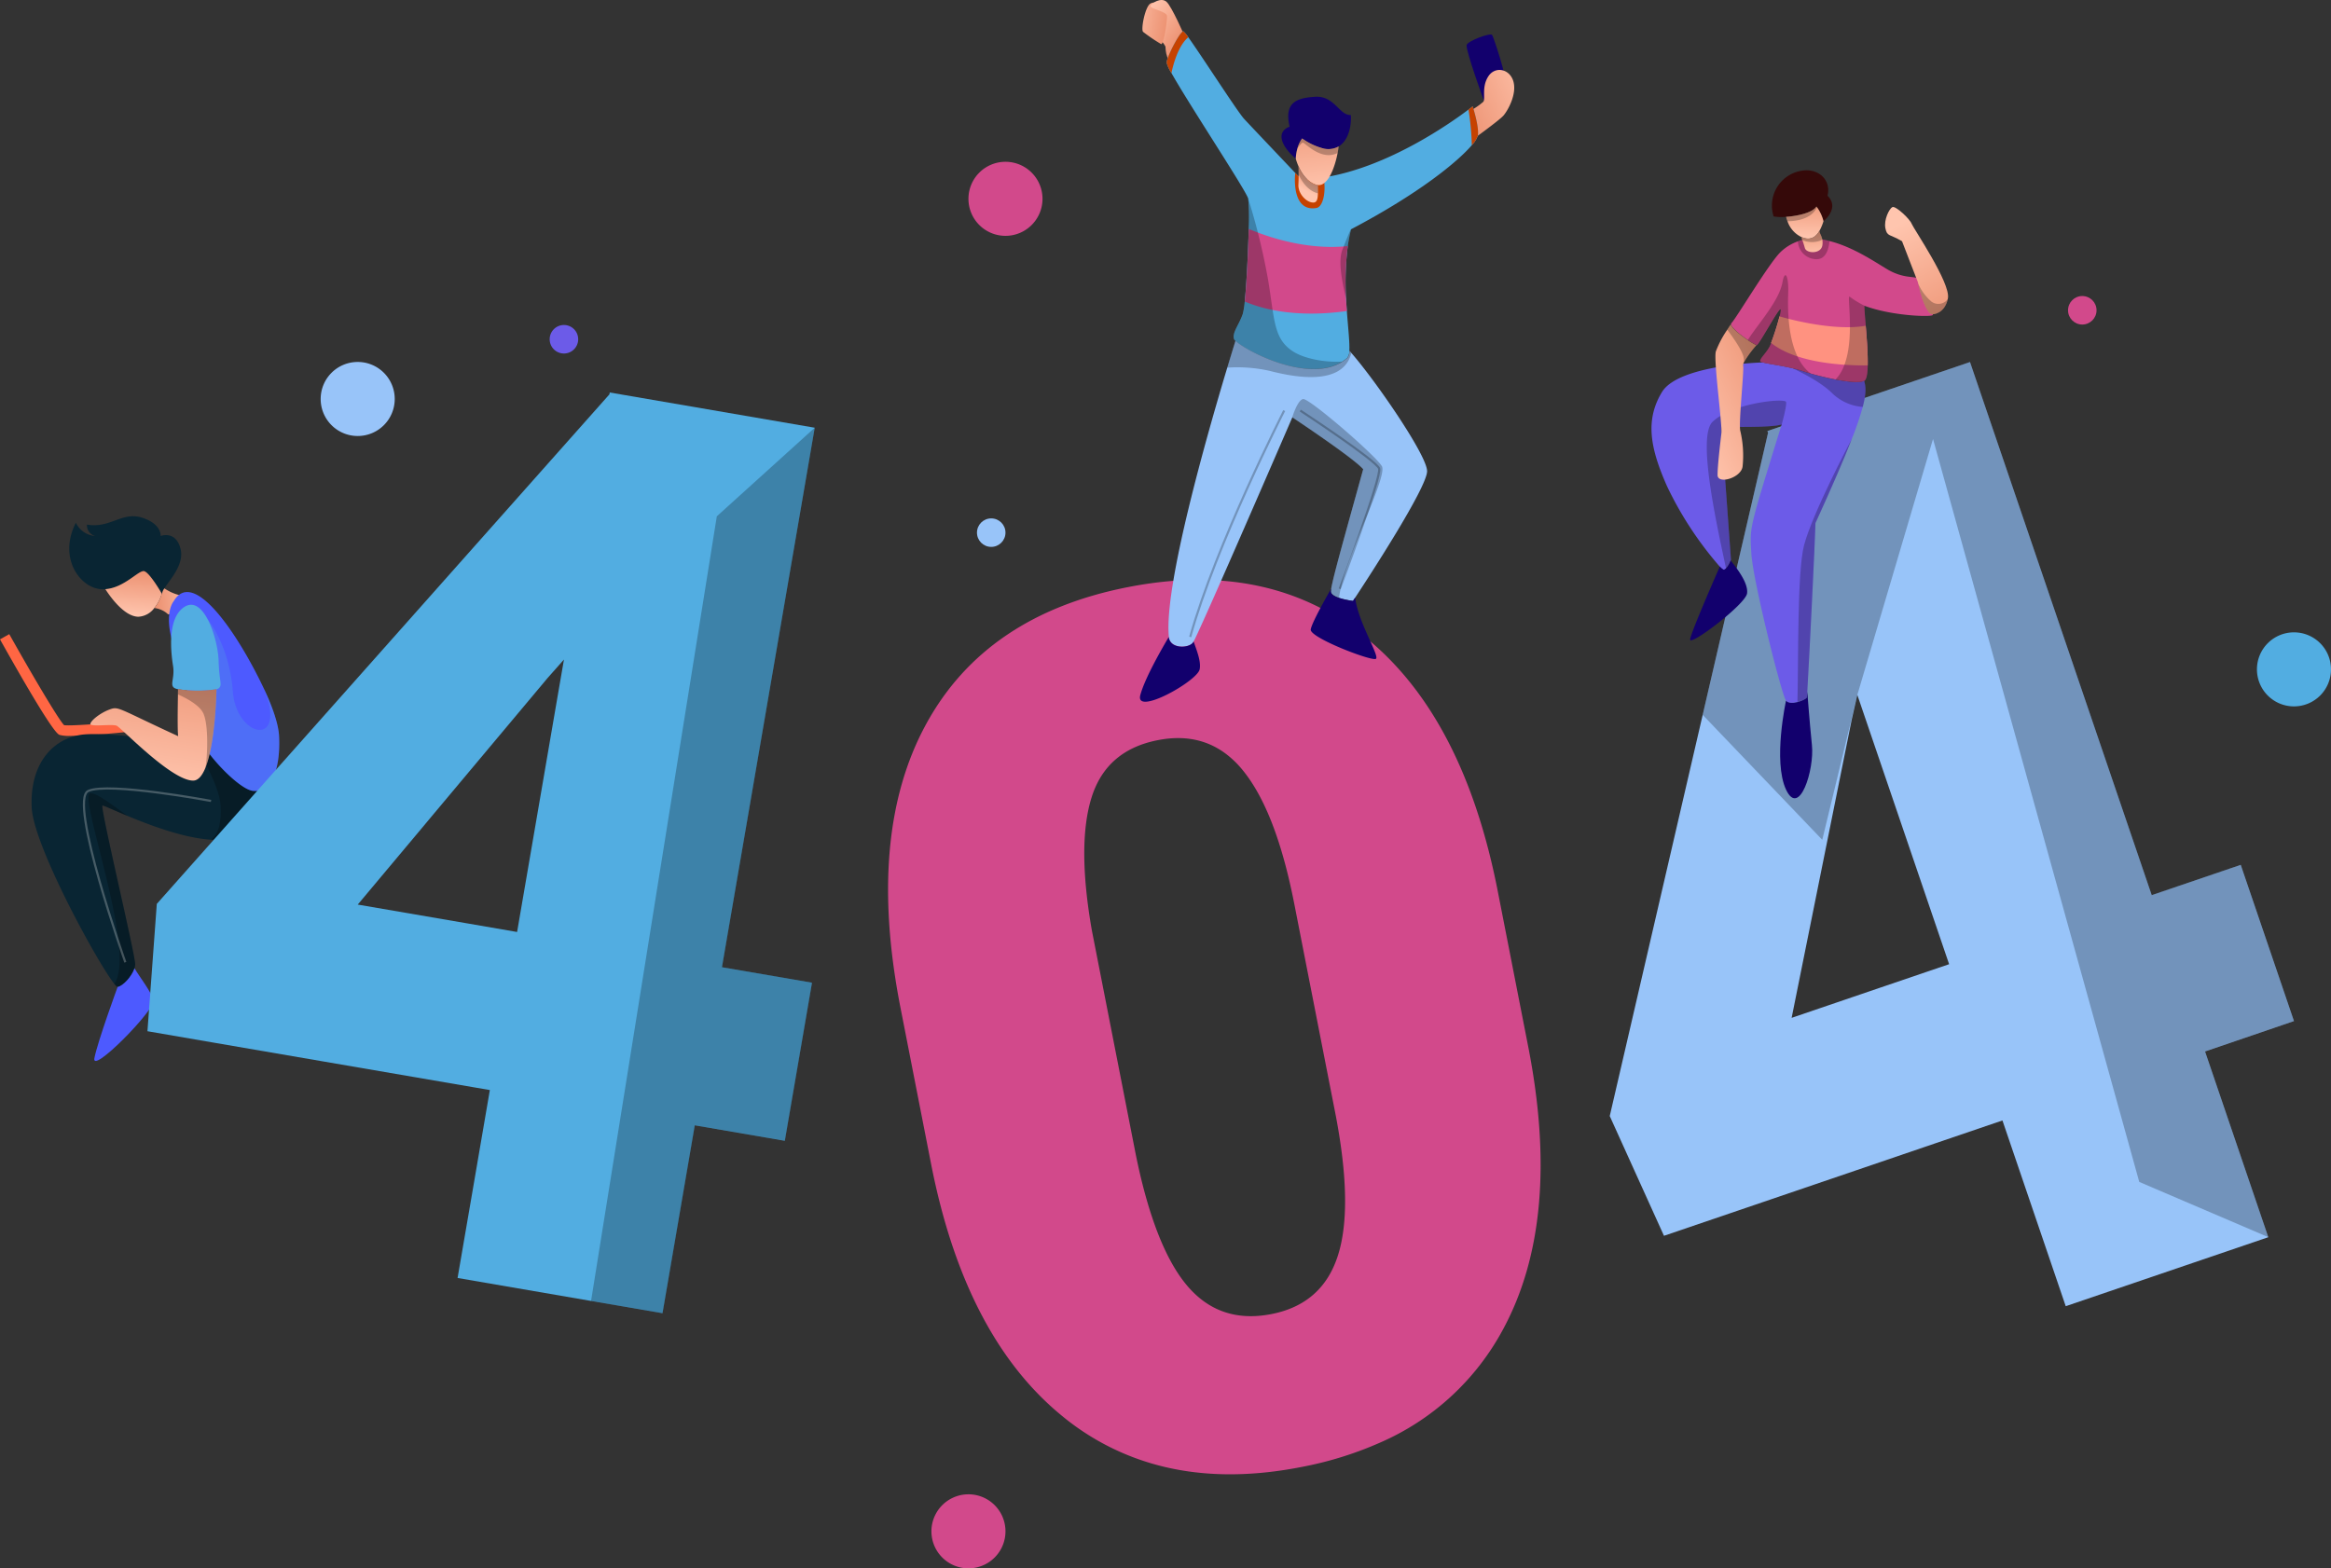<svg xmlns="http://www.w3.org/2000/svg" xmlns:xlink="http://www.w3.org/1999/xlink" width="498.645" height="335.563" viewBox="0 0 498.645 335.563"><rect x="0" y="0" width="498.645" height="335.563" fill="#333333" stroke="none"/><defs><style>.a{fill:#98c4f9;}.ab,.b,.h,.k{opacity:0.25;}.c{fill:#ff6643;}.d{fill:#092533;}.e{fill:url(#a);}.f{fill:url(#b);}.g{fill:#4d5aff;}.h,.i{fill:#52ade1;}.j{fill:url(#c);}.ab,.k{fill:none;stroke-miterlimit:10;stroke-width:0.46px;}.k{stroke:#fff;}.l{fill:#6c5be8;}.m{fill:#d2498b;}.n{fill:#ff9280;}.o{fill:#350909;}.p{fill:url(#d);}.q{fill:url(#e);}.r{fill:#12006d;}.s{fill:url(#f);}.t{fill:url(#g);}.u{fill:url(#h);}.v{fill:url(#i);}.w{fill:url(#j);}.x{fill:url(#k);}.y{fill:#c64200;}.z{fill:url(#l);}.aa{fill:url(#m);}.ab{stroke:#000;}</style><linearGradient id="a" x1="0.455" y1="0.975" x2="0.548" y2="-0.107" gradientUnits="objectBoundingBox"><stop offset="0" stop-color="#ffc5ae"/><stop offset="1" stop-color="#ea8b6a"/></linearGradient><linearGradient id="b" x1="1.58" y1="0.413" x2="-0.116" y2="0.541" xlink:href="#a"/><linearGradient id="c" x1="0.371" y1="1.049" x2="0.702" y2="-0.59" xlink:href="#a"/><linearGradient id="d" x1="0.482" y1="0.892" x2="0.533" y2="-0.461" xlink:href="#a"/><linearGradient id="e" x1="0.531" y1="1.067" x2="0.464" y2="-0.347" xlink:href="#a"/><linearGradient id="f" x1="0.046" y1="1.044" x2="0.878" y2="-0.385" xlink:href="#a"/><linearGradient id="g" x1="0.373" y1="0.108" x2="0.795" y2="1.415" xlink:href="#a"/><linearGradient id="h" x1="0.228" y1="0.036" x2="0.999" y2="0.869" xlink:href="#a"/><linearGradient id="i" x1="-0.531" y1="0.201" x2="1.14" y2="0.617" xlink:href="#a"/><linearGradient id="j" x1="0.074" y1="-0.037" x2="0.862" y2="0.848" xlink:href="#a"/><linearGradient id="k" x1="1.392" y1="-0.23" x2="-0.314" y2="1.025" xlink:href="#a"/><linearGradient id="l" x1="0.576" y1="1.11" x2="0.388" y2="-0.904" xlink:href="#a"/><linearGradient id="m" x1="0.423" y1="0.681" x2="0.616" y2="0.013" xlink:href="#a"/></defs><g transform="translate(-266.157 -217.775)"><g transform="translate(266.157 217.775)"><g transform="translate(344.355 77.446)"><path class="a" d="M580.749,331.794l-11.392-33.431-19.04,6.483L511.445,190.78l-43.336,14.763.136.384L454.263,266.27,434.38,352.111l11.6,25.622L486.9,363.788l14.9-5.082,16.586-5.652,13.536,39.741,43.336-14.763L561.722,338.29Zm-78.8-10.462-9.83,3.347L473.29,331.1l12.854-63.8,1.2-5.293,19.635,57.616Z" transform="translate(-434.38 -190.768)"/><path class="b" d="M557.866,338.28l13.549,39.741L543.81,366.207,499.693,207.244,483.5,262,476,293.01,450.42,266.273l13.97-60.343-.124-.384L507.6,190.77l38.873,114.066,19.028-6.483,11.4,33.444Z" transform="translate(-430.537 -190.77)"/></g><g transform="translate(0 110.454)"><g transform="translate(0 25.227)"><path class="c" d="M171.616,259.517a7.709,7.709,0,0,1-2.293-.211c-.421-.173-1.686-.707-12.743-20.441l1.983-1.116c4.128,7.375,10.388,18.1,11.726,19.474,1.2.2,7.822-.273,13.685-.855l.223,2.268C180.5,259.009,174.851,259.517,171.616,259.517Z" transform="translate(-156.58 -237.75)"/></g><path class="d" d="M210.4,264.953v.657s-.607,12.532-9.979,11.987h-.074c-5.8-.372-12.978-3.087-17.8-5.095-3.025-1.264-5.119-2.256-5.355-2.219-.607.1,7.1,32.192,7,34.026a3.749,3.749,0,0,1-.149.781c-.545,1.735-2.454,3.818-3.607,3.991-.124.012-.359-.211-.707-.632-3.483-4.339-17.292-29.527-17.676-37.745-.409-9.036,4.165-14.478,10.363-15.52,4.574-.769,17.937,1.078,24.63,2.095,2.38.36,3.9.62,3.9.62Z" transform="translate(-155.274 -208.39)"/><g transform="translate(18.923 48.878)"><path class="b" d="M181.842,301.864a3.752,3.752,0,0,1-.149.781c-.545,1.735-2.454,3.818-3.607,3.991-.124.012-.359-.211-.707-.632,4.909-6.942-7.921-40.7-5.132-40.794,1.376-.05,4.425,2.293,7.958,4.859-3.025-1.264-5.119-2.256-5.355-2.219C174.231,267.937,181.953,300.03,181.842,301.864Z" transform="translate(-171.846 -254.823)"/><path class="b" d="M203.628,264.515v.657s-.607,12.532-9.979,11.987c1.847-1.475,2.194-4.078,2.058-7.214-.161-3.644-3.533-9.879-5.417-13.115,2.38.359,3.9.62,3.9.62Z" transform="translate(-167.427 -256.83)"/></g><path class="d" d="M188.884,232.821a2.717,2.717,0,0,0-.521,1.215.275.275,0,0,1-.037-.062c-.112-.2-.5-.868-1-1.661-.855-1.326-2.033-2.963-2.752-3.161-1.14-.31-4.19,3.545-8.318,3.843a6.158,6.158,0,0,1-.831.012c-4.537-.211-9.346-6.644-5.479-14.218a4.994,4.994,0,0,0,4.128,2.839,2.4,2.4,0,0,1-1.76-2.442c4.946.88,7.512-2.839,11.776-1.488s3.991,3.929,3.991,3.929,3.248-1.289,4.264,2.777C193.173,227.664,190.136,230.874,188.884,232.821Z" transform="translate(-153.717 -217.399)"/><path class="e" d="M186.833,231.7a8.57,8.57,0,0,1-1.587,3.049,4.517,4.517,0,0,1-3.458,1.884c-2.888-.074-5.752-3.942-7.028-5.9,4.115-.31,7.165-4.165,8.318-3.843.707.2,1.9,1.847,2.752,3.161C186.338,230.836,186.734,231.5,186.833,231.7Z" transform="translate(-152.225 -215.129)"/><path class="f" d="M188.972,231.387s-2.169,4.946-2.975,3.867a5.256,5.256,0,0,0-2.777-1.2A8.57,8.57,0,0,0,184.807,231a.641.641,0,0,1,.037.062,2.718,2.718,0,0,1,.521-1.215A9.883,9.883,0,0,0,188.972,231.387Z" transform="translate(-150.198 -214.416)"/><path class="g" d="M203.6,273.009c-3.458-.508-12.792-10.66-12.792-15.036a14.064,14.064,0,0,0-.186-2.045c-.719-4.549-3.347-11.218-4.438-15.929-1.277-5.479.558-7.537.558-7.537,4.252-7.313,13.871,7.177,19.362,18.8h0c1.847,3.917,3.062,7.549,3.186,9.979C209.69,269.488,207.062,273.517,203.6,273.009Z" transform="translate(-149.595 -214.264)"/><path class="h" d="M202.663,271.9c-3.458-.508-12.792-10.66-12.792-15.036a14.063,14.063,0,0,0-.186-2.045l-.025-1.946,3.384-17.738s4.673,5.553,5.417,15.507,11.7,12.111,6.706-.483c1.847,3.917,3.062,7.549,3.186,9.979C208.749,268.375,206.122,272.4,202.663,271.9Z" transform="translate(-148.655 -213.151)"/><path class="i" d="M196.275,250.555a1.142,1.142,0,0,1-.459.2,27.562,27.562,0,0,1-8.206,0,3.157,3.157,0,0,1-.669-.2c-1.277-.607,0-2.107-.409-4.735s-1.413-10.363,2.5-12.73c4.1-2.479,7.1,6.9,7.239,11.578S197.155,249.8,196.275,250.555Z" transform="translate(-149.506 -213.738)"/><path class="j" d="M199.156,247.265s-.186,11.417-2.368,16.8v.012c-.682,1.673-1.549,2.764-2.678,2.739-4.723-.1-15.334-11.317-16.3-11.739s-5.789.31-5.64-.409,2.033-2.281,4.066-3.049,1.673-.31,14.726,5.69c-.174-1.153-.1-6.136-.05-8.95,0-.421.012-.806.025-1.116A26.874,26.874,0,0,0,199.156,247.265Z" transform="translate(-152.846 -210.25)"/><path class="g" d="M185.494,302.349c.335,2.033-13.338,15.941-12.619,12.3s4.971-15.234,4.971-15.234c1.14-.174,3.049-2.256,3.607-3.991C182.569,297.341,185.221,300.651,185.494,302.349Z" transform="translate(-152.683 -198.707)"/><path class="k" d="M198.256,267.056s-21.941-4.115-26.267-2.132,7.933,36.654,7.933,36.654" transform="translate(-153.111 -206.142)"/><path class="b" d="M193.166,264.059c.421-2.293.731-8.95-.421-11.59-.781-1.773-3.657-3.31-5.454-4.1,0-.421.012-.806.025-1.116a27.155,27.155,0,0,0,8.206,0C195.533,247.262,195.335,258.679,193.166,264.059Z" transform="translate(-149.223 -210.247)"/></g><g transform="translate(353.286 36.439)"><path class="l" d="M486.774,200.37a64.02,64.02,0,0,1-2.343,6.855c-1.636,4.227-4.115,9.979-7.772,18-.087,4.078-1.388,30.072-1.748,36.047-.05.731-.074,1.165-.087,1.215-.05.26-.992.768-2.02,1.016-.967.248-2.008.285-2.454-.31-.917-1.215-7.115-25.8-7.413-31.584s-.607-4.462,6.5-27.519c-1.723.806-12.916.508-12.916.508s2.058,28.238,2.058,28.436a.524.524,0,0,1-.062.2,5.286,5.286,0,0,1-.992,1.686.665.665,0,0,1-.6.26,3.113,3.113,0,0,1-.756-.669A75.526,75.526,0,0,1,444.938,217.4c-3.756-8.429-4.673-14.317-1.116-20.205s21.569-6.347,21.569-6.347c1.14.322,3.756.632,6.359,1.252a21.314,21.314,0,0,1,2.244.632c3.942,1.314,11.466,2.975,13.078,2.045C487.455,196.019,487.53,197.494,486.774,200.37Z" transform="translate(-441.585 -149.744)"/><path class="m" d="M498.408,185.869c-.707.409-8.987.1-14.578-2.033.025.992.149,2.541.3,4.3.223,2.777.483,6.074.421,8.479-.037,1.711-.235,2.975-.707,3.273a.043.043,0,0,1-.025.012c-.855.5-3.384.26-6.148-.273-1.785-.347-3.682-.806-5.293-1.264-.583-.174-1.14-.347-1.636-.508-3.173-1.066-7.128-1.463-8.6-1.872-.372-.1-.583-.2-.6-.31-.05-.558,1.376-1.822,2.045-3.149.074-.161.186-.409.31-.719a54.7,54.7,0,0,0,1.8-5.677c.248-.992.335-1.636.124-1.525-.657.359-4.574,7.661-5.02,7.661a8.663,8.663,0,0,1-1.884-1.078c-1.574-1.066-3.545-2.628-3.595-3.384a.3.3,0,0,1,.087-.26c.917-.868,7.921-12.644,10.462-15.16a10.36,10.36,0,0,1,3.743-2.318,9.881,9.881,0,0,1,2.256-.583,16.339,16.339,0,0,1,4.512.521c5.033,1.264,9.656,4.438,12.3,6.012,3.4,2.033,5.739,1.475,6.595,1.983S499.115,185.447,498.408,185.869Z" transform="translate(-438.295 -154.866)"/><path class="n" d="M482.884,193.387c-4.686.062-15.1-.359-20.664-4.81a54.711,54.711,0,0,0,1.8-5.677s11,3.334,18.445,2.008C482.7,187.685,482.946,190.982,482.884,193.387Z" transform="translate(-436.642 -151.649)"/><path class="b" d="M473.606,170c-.186,1.946-.868,4.041-2.987,3.88a4,4,0,0,1-3.768-3.818,9.88,9.88,0,0,1,2.256-.583A15.51,15.51,0,0,1,473.606,170Z" transform="translate(-435.532 -154.866)"/><path class="o" d="M473.4,168.574a8.342,8.342,0,0,0-1.525-3.149c-.831,1.339-4.016,2.033-6.471,2.206a9.63,9.63,0,0,1-2.677-.074,7.544,7.544,0,0,1,6.656-9.855c2.987-.211,5.69,2.021,4.872,5.429C476.955,165.785,473.4,168.574,473.4,168.574Z" transform="translate(-436.6 -157.689)"/><path class="p" d="M472.815,167.076a11.146,11.146,0,0,1-.806,1.959h0c-.669,1.215-1.8,2.293-3.756,1.5-.074-.025-.136-.062-.2-.087a5.775,5.775,0,0,1-2.938-3.347,7.979,7.979,0,0,1-.3-.954c2.454-.174,5.64-.868,6.471-2.206.05.05.087.1.136.149A8.692,8.692,0,0,1,472.815,167.076Z" transform="translate(-436.019 -156.191)"/><path class="q" d="M471.942,171.273c-.3,1.884-3.4,1.773-3.744.558-.174-.632-.372-1.24-.533-1.686-.136-.421-.236-.682-.236-.682h0a1.373,1.373,0,0,0,.2.087c1.959.793,3.087-.285,3.756-1.5h0c-.211.421.347.954.545,1.946A3.629,3.629,0,0,1,471.942,171.273Z" transform="translate(-435.393 -155.207)"/><path class="r" d="M460.435,232.066c-.3,2.33-12.383,11.478-12.185,9.855s6.359-15.606,6.359-15.606a2.834,2.834,0,0,0,.756.669c.607.174,1.388-1.376,1.574-1.934C458.564,227.083,460.708,229.971,460.435,232.066Z" transform="translate(-439.989 -141.551)"/><path class="r" d="M465.044,268.629c-2.839-6.1,0-19.028,0-19.028.917,1.215,4.363-.211,4.463-.707.012-.062.037-.5.087-1.215,0,0,.459,6.2.992,11.441C471.142,264.352,467.895,274.715,465.044,268.629Z" transform="translate(-436.267 -136.129)"/><path class="b" d="M467.159,202.521c-1.723.806-12.916.508-12.916.508s2.058,28.238,2.058,28.436a.524.524,0,0,1-.062.2,5.284,5.284,0,0,1-.992,1.686c-2.058-9.656-6.173-28.176-2.9-31.361,4.2-4.066,15.569-5.144,15.743-4.252S467.159,202.521,467.159,202.521Z" transform="translate(-439.3 -148.164)"/><path class="s" d="M458.743,192.342a1.4,1.4,0,0,0-.2.818c.248.942-1.054,12.792-.583,14.007a22.922,22.922,0,0,1,.471,7.512c-.273,2.442-5.355,3.929-5.355,1.835s.607-7.041.818-8.937-1.7-15.606-1.19-17.5a21.793,21.793,0,0,1,2.442-4.636c.446-.707.781-1.178.781-1.178.074,1.19,5.057,4.462,5.479,4.462A23.039,23.039,0,0,0,458.743,192.342Z" transform="translate(-438.941 -151.323)"/><path class="b" d="M480.939,200.128a10.486,10.486,0,0,1-6.508-2.9c-2.045-2.045-5.442-3.929-8.491-5.367a21.308,21.308,0,0,1,2.244.632c3.942,1.314,11.466,2.975,13.078,2.045C481.621,195.777,481.695,197.252,480.939,200.128Z" transform="translate(-435.75 -149.502)"/><path class="b" d="M478.4,204.06c-1.636,4.227-4.115,9.979-7.772,18-.087,4.078-1.388,30.072-1.748,36.047-.05.731-.074,1.165-.087,1.215-.05.26-.992.769-2.02,1.016.236-8.764-.074-27.841,1.413-33.518C469.956,220.038,477.9,204.99,478.4,204.06Z" transform="translate(-435.552 -146.579)"/><path class="b" d="M471.672,196.837c-.583-.174-1.14-.347-1.636-.508-3.173-1.066-7.128-1.463-8.6-1.872-.372-.1-.583-.2-.6-.31-.05-.558,1.376-1.822,2.045-3.149s2.888-8.28,2.231-7.921-4.574,7.661-5.02,7.661a8.666,8.666,0,0,1-1.884-1.078c.1-.161.211-.335.322-.508,2.43-3.595,6.433-8.057,7.1-11.912.545-2.839,1.351-1.215,1.215,2.442C466.726,182.954,466.552,193.007,471.672,196.837Z" transform="translate(-437.602 -153.351)"/><path class="b" d="M479.513,197.479a.043.043,0,0,1-.025.012c-.855.5-3.384.26-6.148-.273,4.958-4.958,2.256-18.408,3.025-17.714a20.348,20.348,0,0,0,3.149,1.921C479.612,185.1,481.087,196.512,479.513,197.479Z" transform="translate(-433.977 -152.468)"/><path class="b" d="M460.932,188.712a22.664,22.664,0,0,0-2.677,3.62,7.955,7.955,0,0,0-.074-.831c-.149-1.45-2.417-4.611-3.52-6.074.446-.707.781-1.178.781-1.178C455.528,185.452,460.523,188.712,460.932,188.712Z" transform="translate(-438.453 -151.325)"/><path class="b" d="M471.427,164.079c-1.215,2.69-4.81,3.012-6.309,3.012a7.98,7.98,0,0,1-.3-.954c2.454-.174,5.64-.868,6.471-2.206A1.486,1.486,0,0,1,471.427,164.079Z" transform="translate(-436.019 -156.194)"/><path class="b" d="M471.93,170a2.1,2.1,0,0,1-.855.384,5.271,5.271,0,0,1-3.409-.236c-.136-.421-.236-.682-.236-.682h0a1.37,1.37,0,0,0,.2.087c1.959.793,3.087-.285,3.756-1.5h0C471.186,168.471,471.744,169,471.93,170Z" transform="translate(-435.393 -155.207)"/><path class="t" d="M495.339,183.544c-.012.074-.025.136-.037.2-.669,3.062-3.124,3.384-3.582,3.186s-1.686-1.6-2.752-6.545c-.025-.1-.037-.2-.062-.3,0,0-2.306-5.9-3.384-8.739-2.677-1.587-3.186-.942-3.558-2.764s.818-4.19,1.487-4.537,3.719,2.5,4.128,3.558S495.946,180.3,495.339,183.544Z" transform="translate(-431.928 -156.173)"/><path class="b" d="M493.934,180.579c-.669,3.062-3.124,3.384-3.582,3.186s-1.686-1.6-2.752-6.545a10.585,10.585,0,0,0,2.863,3.892A2.486,2.486,0,0,0,493.934,180.579Z" transform="translate(-430.561 -153.01)"/></g><g transform="translate(189.976 124.076)"><path class="m" d="M446.789,328.313l-6.533-33.357q-7.251-37-27.952-54t-51.17-11.02q-30.456,5.969-43.187,29.366t-5.467,60.541l6.557,33.481q7.214,36.871,27.928,53.86a53.913,53.913,0,0,0,19.251,10.251q14.373,4.221,32.043.756a76.651,76.651,0,0,0,16.709-5.169,54.454,54.454,0,0,0,26.366-24.172Q454.053,365.444,446.789,328.313Zm-40.77,44.773q-3.347,10.264-14.168,12.383-11.212,2.194-18.222-6.3-4.779-5.783-8.181-17.181v-.012a.046.046,0,0,0-.012-.037q-1.58-5.281-2.839-11.776l-9.173-46.831q-3.217-18.445-.025-28.486t14.156-12.173q8.349-1.636,14.4,2.814h0a20.667,20.667,0,0,1,3.855,3.743q7.065,8.739,10.933,28.51l8.875,45.307Q409.378,362.816,406.019,373.086Z" transform="translate(-309.839 -228.388)"/></g><g transform="translate(243.857)"><path class="r" d="M413.66,149.213s-4.314-11.838-3.967-12.743,5.095-2.64,5.442-2.132,3.347,9.693,2.839,10.363C417.478,145.345,413.66,149.213,413.66,149.213Z" transform="translate(-339.802 -126.866)"/><path class="u" d="M354.97,134.7a7.709,7.709,0,0,1,3.806,3.942c1.165,2.839.719-7.413.719-7.413l-1.264-1.165Z" transform="translate(-352.907 -127.869)"/><path class="v" d="M353.89,135.014a37.8,37.8,0,0,0,3.855,2.616c.558.149,1.636-6.3,1.153-7.313s-2.281-2.033-3.446-1.376S353.345,134.618,353.89,135.014Z" transform="translate(-353.204 -128.187)"/><path class="w" d="M362.346,135.851s-2.628-6.1-3.781-7.165-3.285.31-3.434.868,2.554.967,3.434,1.884-1.5,7.673.781,10.053S362.346,135.851,362.346,135.851Z" transform="translate(-352.87 -128.292)"/><path class="x" d="M410.272,149.11a14.331,14.331,0,0,0,2.839-1.934c.508-.657-.409-3.148,1.066-5.429s4.624-1.624,5.38,1.116-1.215,6.2-2.132,7.264-7.165,5.541-7.165,5.541" transform="translate(-339.661 -125.4)"/><path class="i" d="M424.49,156.015a5.5,5.5,0,0,1-1.289,2.045c-2.963,3.471-11.131,10.251-25.845,18-.285,1.19-.521,2.392-.694,3.607a59.87,59.87,0,0,0-.359,11.255c.05.9.1,1.773.161,2.615.273,3.694.632,6.743.533,8.5a2.367,2.367,0,0,1-.446,1.537,8.769,8.769,0,0,1-1.041.781c-7.351,4.723-20.738-2.33-22.895-4.45a.975.975,0,0,1-.3-.4c-.372-1.426,1.078-2.95,1.9-5.38a16.952,16.952,0,0,0,.409-2.616c.384-3.756.719-10.474.843-15.532a48.214,48.214,0,0,0-.1-6.446v-.025c-.409-1.661-12.73-20.279-16.424-26.886A7.824,7.824,0,0,1,357.9,140.4c.136-1.488,2.975-6.768,3.595-6.706a5.724,5.724,0,0,1,1.054,1.277c2.851,3.967,10.536,15.953,11.95,17.478,1.326,1.426,8.057,8.516,10.933,11.553.818.843,1.326,1.388,1.326,1.388a33.578,33.578,0,0,0,4.7-.421c13.859-2.132,27.469-11.838,31.027-14.528l.9-.694S424.8,154.106,424.49,156.015Z" transform="translate(-352.206 -126.999)"/><path class="y" d="M384.613,165.652c-4.723.769-4.735-5.38-4.487-7.512.818.843,1.326,1.388,1.326,1.388a33.579,33.579,0,0,0,4.7-.421C386.733,161.536,386.262,165.392,384.613,165.652Z" transform="translate(-346.9 -121.142)"/><path class="r" d="M389.95,155.625a4.577,4.577,0,0,1-3.644.347,13.561,13.561,0,0,1-4.153-2.033,7.535,7.535,0,0,0-1.364,4.314c-3.347-2.9-4.165-5.789-1.326-6.855-1.165-5.082,1.326-6.148,5.479-6.4s5.132,4.016,7.623,3.9C392.727,151.188,392.082,154.373,389.95,155.625Z" transform="translate(-347.453 -124.292)"/><path class="z" d="M389.36,153.9c-.05.409-.112.88-.211,1.388-.558,2.975-2.021,7.115-4.215,6.88a.982.982,0,0,1-.359-.074c-1.983-.62-3.173-2.541-3.793-3.954a10.7,10.7,0,0,1-.583-1.624,9.411,9.411,0,0,1,.372-2.268,6.55,6.55,0,0,1,.992-2.058,13.428,13.428,0,0,0,4.153,2.033A4.478,4.478,0,0,0,389.36,153.9Z" transform="translate(-346.863 -122.567)"/><path class="aa" d="M384.828,162.776c-.025,1.078-.174,1.921-.892,1.971-1.45.1-3.384-1.8-3.285-3.855.037-.707.05-1.45.05-2.132s-.012-1.314-.025-1.76c.62,1.413,1.81,3.334,3.793,3.954a2.065,2.065,0,0,0,.359.074C384.828,161.624,384.84,162.231,384.828,162.776Z" transform="translate(-346.756 -121.415)"/><path class="y" d="M412.008,152.91a5.5,5.5,0,0,1-1.289,2.045,56.248,56.248,0,0,0-.719-7.611l.9-.694S412.318,151,412.008,152.91Z" transform="translate(-339.723 -123.894)"/><path class="y" d="M362.536,134.967c-2.169,1.847-3.223,5.888-3.595,7.661A7.826,7.826,0,0,1,357.9,140.4c.136-1.487,2.975-6.768,3.595-6.706A6.247,6.247,0,0,1,362.536,134.967Z" transform="translate(-352.206 -126.999)"/><path class="m" d="M393.241,185.362c-4.847.707-13.958,1.326-21.841-2.021.384-3.756.719-10.474.843-15.532,3.9,1.649,12.334,4.6,21.184,3.669A64.719,64.719,0,0,0,393.241,185.362Z" transform="translate(-348.971 -118.825)"/><path class="b" d="M392.744,197.43c-7.921,5.082-22.845-3.5-23.193-4.847-.372-1.426,1.078-2.95,1.9-5.38a16.956,16.956,0,0,0,.409-2.616c.384-3.756.719-10.474.843-15.532a48.207,48.207,0,0,0-.1-6.446,139.907,139.907,0,0,1,4.227,17.28c1.426,8.528,1.116,12.594,5.281,15.334C384.551,196.822,389,197.665,392.744,197.43Z" transform="translate(-349.428 -120.071)"/><path class="a" d="M413.554,215.01c0,3.52-12.73,23.031-15.371,27.035-.3.459-.471.719-.471.719a16.787,16.787,0,0,1-2.987-.645c-.942-.322-1.748-.769-1.748-1.388a4.531,4.531,0,0,1,.062-.57c.446-2.715,3.248-12.557,6.842-25.56-1.9-2.306-15.16-11.107-15.16-11.107a.1.1,0,0,1-.012.037c-.57,1.326-19,43.931-21.085,47.91a1.253,1.253,0,0,1-.161.273c-.942,1.215-4.872,1.351-5.144-1.215v-.012c-1.128-10.772,8.156-43.249,12.483-57.616.781-2.578,1.388-4.574,1.76-5.752,2.169,2.12,15.544,9.173,22.895,4.45a10.362,10.362,0,0,0,1.041-.781,2.368,2.368,0,0,0,.446-1.537c.136.149.285.31.421.483C402.484,195.586,413.554,211.626,413.554,215.01Z" transform="translate(-352.128 -114.199)"/><path class="r" d="M366.079,245.157c-.508,2.541-13.92,10.053-12.693,5.5.992-3.681,4.723-10.115,6.086-12.421v.012c.273,2.566,4.2,2.442,5.144,1.215a1.706,1.706,0,0,0,.161-.273C365.471,241.153,366.413,243.508,366.079,245.157Z" transform="translate(-353.306 -101.951)"/><path class="r" d="M396.7,244.919c-1.017.508-14.218-4.574-13.921-6.3s4.363-8.7,4.363-8.7a4.775,4.775,0,0,0-.062.57c0,1.487,4.735,2.033,4.735,2.033s.174-.26.471-.719C392.883,237.072,397.656,244.435,396.7,244.919Z" transform="translate(-346.246 -103.945)"/><path class="ab" d="M382.086,199.16s-14.627,28.721-20.106,48.43" transform="translate(-351.228 -111.314)"/><path class="ab" d="M380.98,199.16s16.251,10.66,16.858,12.4-8.429,25.734-8.429,25.734" transform="translate(-346.676 -111.314)"/><path class="b" d="M394.927,189.726c-1.785,7.152-12.148,5.206-17.453,3.83a31.687,31.687,0,0,0-9.123-.694c.781-2.578,1.388-4.574,1.76-5.752,2.169,2.12,15.544,9.173,22.895,4.45a10.362,10.362,0,0,0,1.041-.781,2.368,2.368,0,0,0,.446-1.537A5.469,5.469,0,0,1,394.927,189.726Z" transform="translate(-349.702 -114.201)"/><path class="b" d="M389.593,239.726c-.942-.322-1.748-.769-1.748-1.388a4.541,4.541,0,0,1,.062-.57c.446-2.715,3.248-12.557,6.842-25.56-1.9-2.306-15.16-11.107-15.16-11.107s1.078-3.657,2.306-3.929,15.3,11.85,16.858,14.354C400.117,213.732,390.536,231.718,389.593,239.726Z" transform="translate(-347.009 -111.792)"/><path class="b" d="M389.289,153.9c-.05.409-.112.88-.211,1.388-3.545,1.81-7.028-2.268-7.45-2.206-.236.025-.731.645-1.128,1.19a6.548,6.548,0,0,1,.992-2.058,13.429,13.429,0,0,0,4.153,2.033A4.57,4.57,0,0,0,389.289,153.9Z" transform="translate(-346.791 -122.562)"/><path class="b" d="M384.823,162.776c-2.343-.57-3.632-2.913-4.128-4.016,0-.694-.012-1.314-.025-1.76.62,1.413,1.81,3.334,3.793,3.954a2.065,2.065,0,0,0,.359.074C384.823,161.624,384.835,162.231,384.823,162.776Z" transform="translate(-346.75 -121.415)"/><path class="b" d="M389.473,171.467a59.87,59.87,0,0,0-.359,11.255c-.917-3.892-1.735-8.07-.781-10.5,1.624-4.177,1.81-4.363,1.835-4.363A36.269,36.269,0,0,0,389.473,171.467Z" transform="translate(-345.017 -118.813)"/></g><g transform="translate(31.547 83.978)"><path class="i" d="M324.767,203.577l-43.844-7.537-.074.4L184.026,305.457l-2,27.246,13.883,2.392,24.035,4.128,32.266,5.541,3.062.521-2.306,13.449-1.066,6.223-3.533,20.54,28.535,4.909,15.309,2.628,6.9-40.2,19.263,3.31,5.814-33.828-19.263-3.31ZM270.04,259.444,261.1,311.469l-10.7-1.847-23.391-4.016,12.954-15.457,2.963-3.545,24.7-29.477,3.5-3.954Z" transform="translate(-182.03 -196.04)"/><path class="b" d="M286.607,317.537l19.263,3.31-5.814,33.828-19.263-3.3-6.9,40.2-15.309-2.628,26.9-167.876,20.949-18.953Z" transform="translate(-163.69 -194.583)"/></g><g transform="translate(68.598 34.618)"><path class="m" d="M339.552,164.141a7.921,7.921,0,1,1-7.921-7.921A7.919,7.919,0,0,1,339.552,164.141Z" transform="translate(-185.138 -156.22)"/><path class="i" d="M561.912,245.361a7.921,7.921,0,1,1-7.921-7.921A7.919,7.919,0,0,1,561.912,245.361Z" transform="translate(-131.865 -136.762)"/><path class="a" d="M227.762,198.691a7.921,7.921,0,1,1-7.921-7.921A7.919,7.919,0,0,1,227.762,198.691Z" transform="translate(-211.92 -147.943)"/><path class="m" d="M333.162,394.141a7.921,7.921,0,1,1-7.921-7.921A7.919,7.919,0,0,1,333.162,394.141Z" transform="translate(-186.669 -101.117)"/><circle class="m" cx="3.049" cy="3.049" r="3.049" transform="translate(373.794 28.721)"/><circle class="a" cx="3.049" cy="3.049" r="3.049" transform="translate(140.395 76.296)"/><path class="l" d="M257.539,187.439a3.049,3.049,0,1,1-3.049-3.049A3.047,3.047,0,0,1,257.539,187.439Z" transform="translate(-202.452 -149.471)"/></g></g></g></svg>